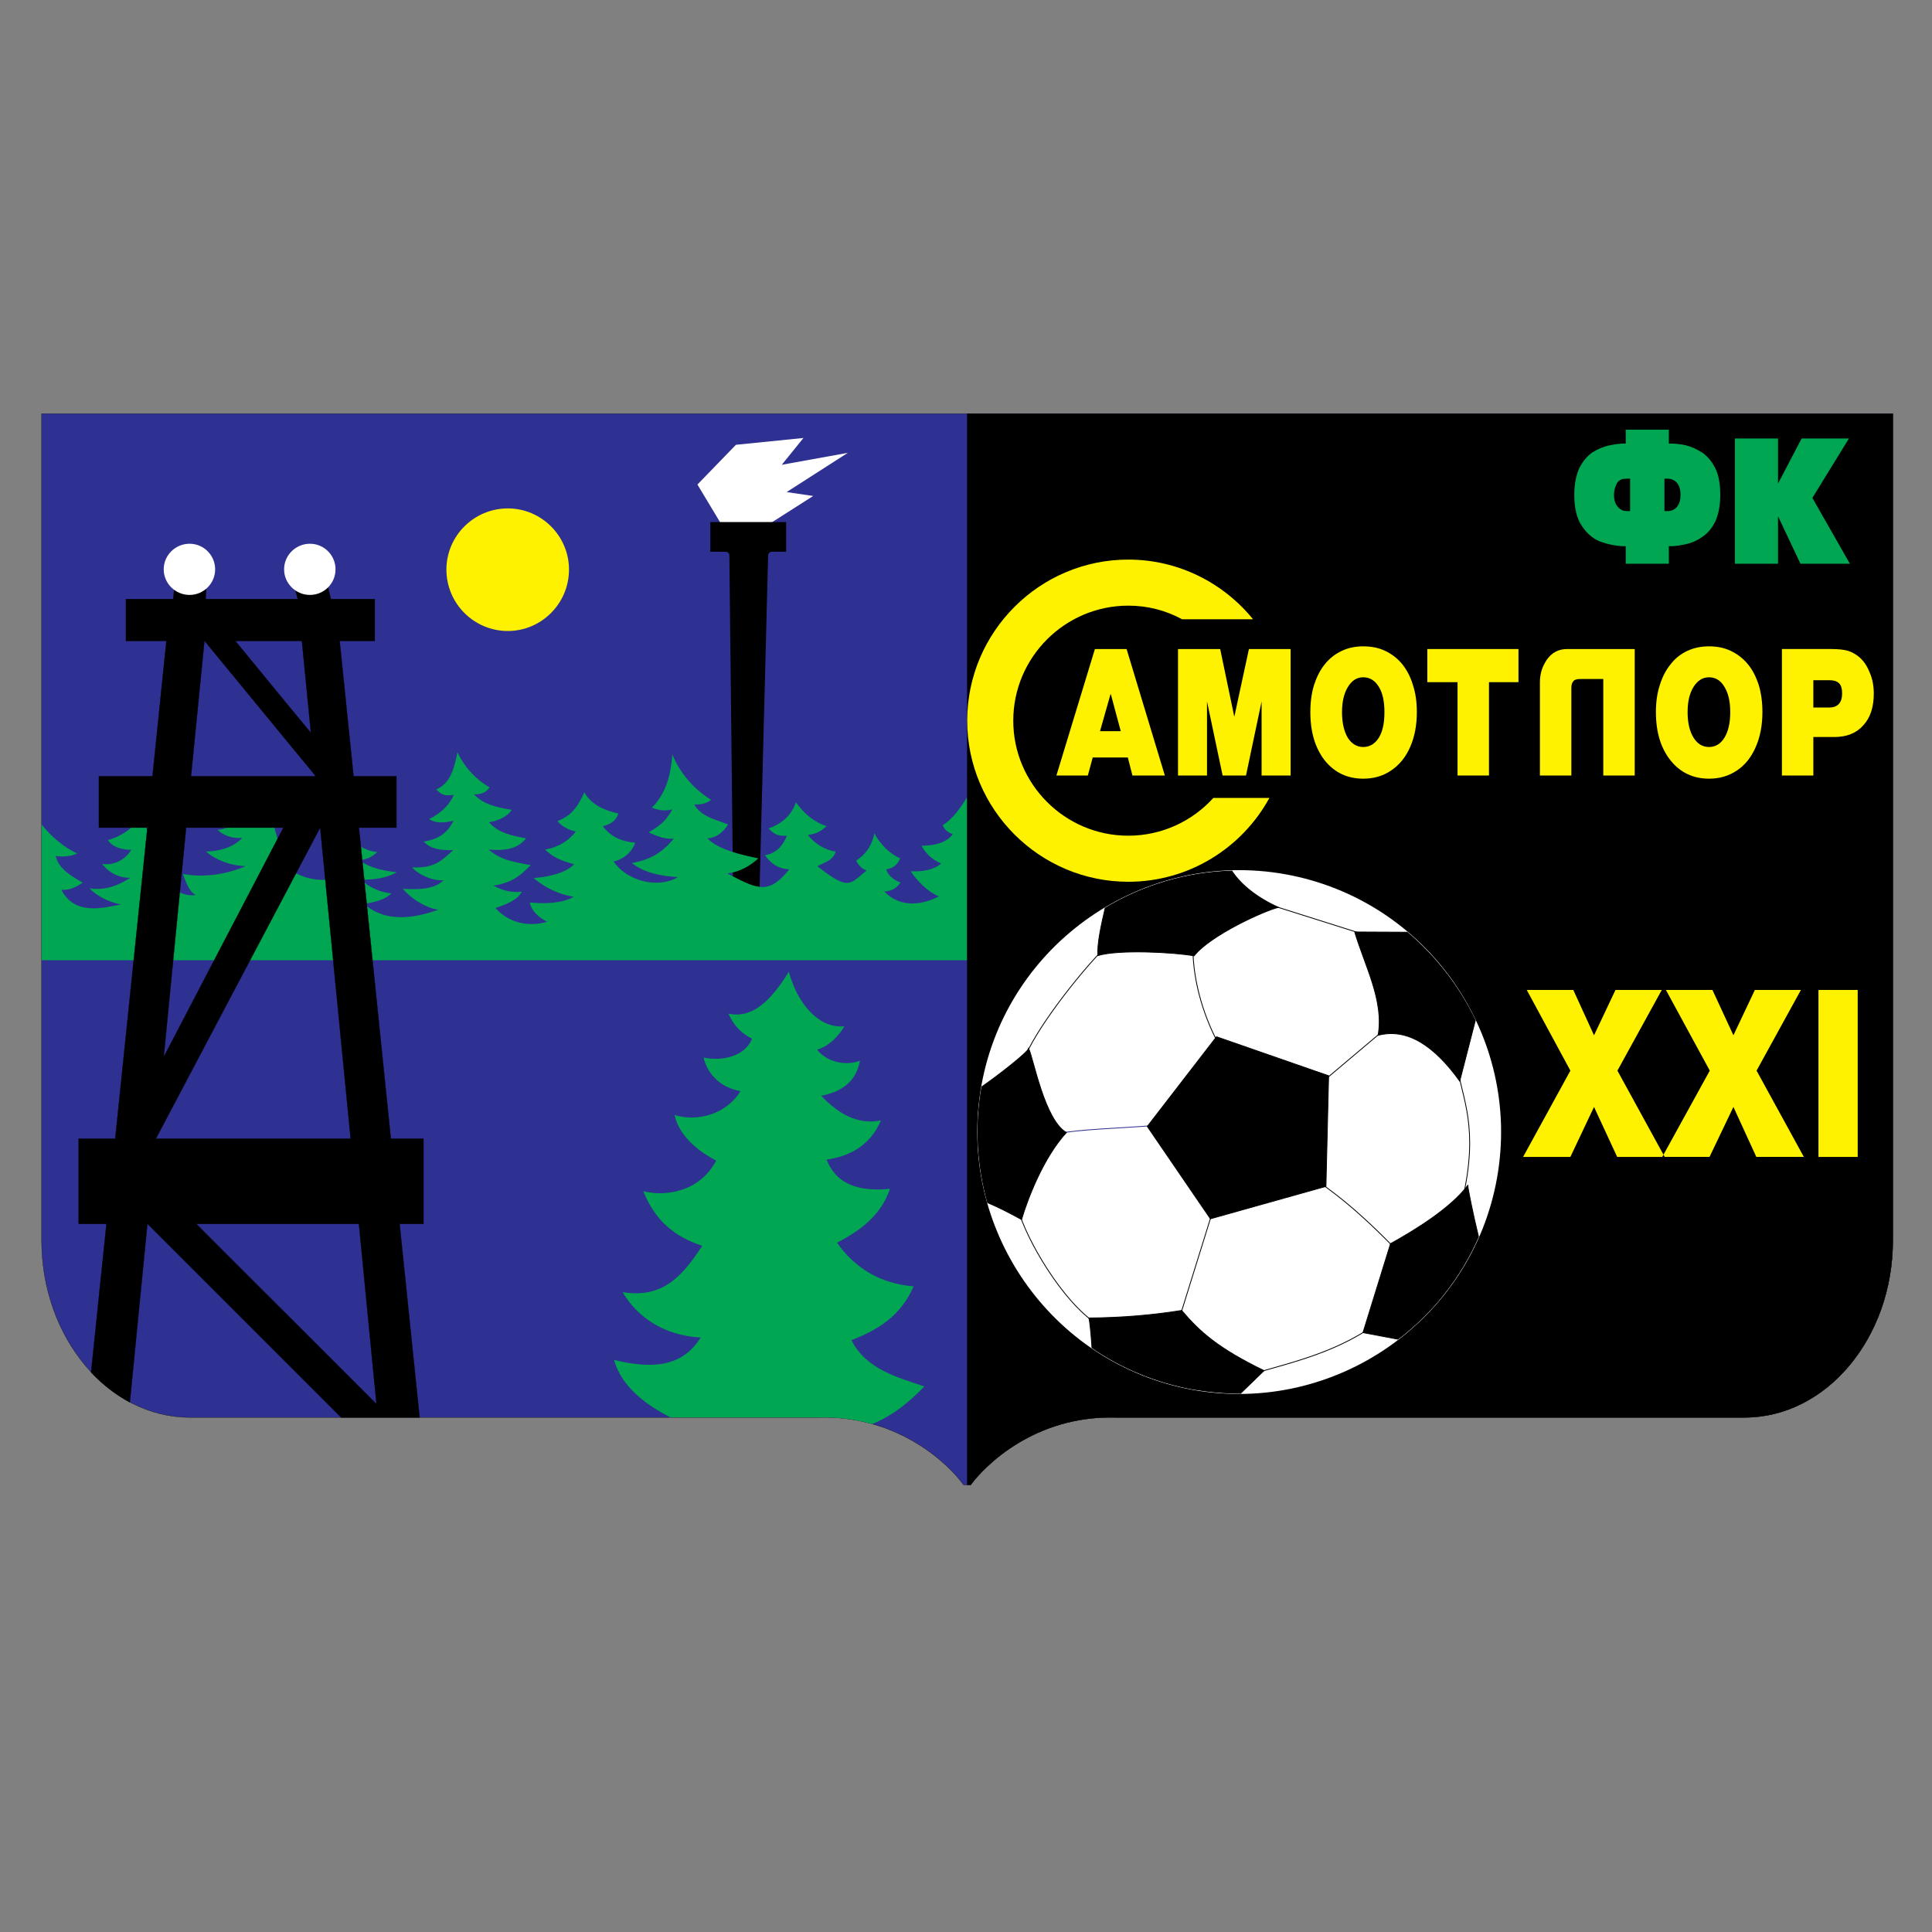 <?xml version="1.0" encoding="iso-8859-1"?>
<!-- Generator: Adobe Illustrator 24.0.1, SVG Export Plug-In . SVG Version: 6.00 Build 0)  -->
<svg version="1.1" id="Layer_1" xmlns="http://www.w3.org/2000/svg" xmlns:xlink="http://www.w3.org/1999/xlink" x="0px" y="0px"
	 viewBox="0 0 660 660" style="enable-background:new 0 0 660 660;" xml:space="preserve">
<rect x="0" y="0" width="660" height="660" fill="#808080" stroke="none"/>
<path style="fill:#2E3192;stroke:#000000;stroke-width:0.084;" d="M64.834,484.213h215.044
	c27.556-0.665,44.623,16.485,49.286,23.062h2.414c4.83-6.577,21.813-23.727,49.37-23.062h215.042
	c27.889,0,50.618-27.14,50.618-60.441V141.293H330.413l0,0H14.217v282.479C14.217,456.991,37.027,484.213,64.834,484.213z"/>
<path style="fill:#FFF200;" d="M173.479,215.556c11.489,0,20.897-9.408,20.897-20.979c0-11.489-9.408-20.896-20.897-20.896
	c-11.571,0-20.978,9.408-20.978,20.896C152.501,206.148,161.909,215.556,173.479,215.556z"/>
<polygon style="fill:#FFFFFF;" points="246.91,179.924 261.728,179.674 277.797,169.434 268.721,168.102 289.619,154.698 
	267.057,158.777 274.467,149.62 251.406,151.95 238.252,165.521 "/>
<path d="M242.664,188.498h5.328c0.667,0,1.167,0.583,1.167,1.165l1.332,120.385h8.825l3.08-120.217c0-0.751,0.583-1.333,1.25-1.333
	h4.912v-10.157h-25.893V188.498z"/>
<path style="fill:#00A651;" d="M14.217,281.658v46.372h316.196v-55.779c-2.248,3.662-4.829,7.409-8.327,9.657
	c0.5,1.416,1.583,2.414,3.415,3.08c-2.249,2.832-5.912,3.914-10.657,3.914c1.165,2.415,3.496,4.747,6.662,6.078
	c-2.499,2.164-6.079,2.83-10.408,2.665c2.415,3.495,5.912,7.077,9.657,8.574c-5.328,2.748-12.988,4.247-18.648-1.664
	c2.332-0.167,4.162-1,5.495-3.081c-1.583-0.583-4.163-1.997-4.83-4.496c2.165-0.333,3.664-1.332,4.747-3.747
	c-3.164-1.332-6.828-4.663-8.825-8.574c-0.665,3.579-2.497,6.993-6.243,9.323c0.748,1.499,1.915,2.749,3.58,3.415
	c-5.912,4.745-5.995,6.993-16.816-1.5c3.078-1.498,5.577-2.247,6.244-4.995c-3.165-0.416-6.828-2.332-9.491-5.661
	c2.83-0.416,3.996-0.917,6.409-2.997c-3.996-1.333-7.409-3.914-10.49-8.158c-1.332,4.162-4.662,7.327-9.325,8.908
	c2.083,2.33,3.748,2.664,6.246,2.496c-1.165,2.999-3.331,5.995-7.493,6.662c1.998,2.746,4.247,4.579,8.325,4.828
	c-6.909,8.409-10.239,7.242-21.145,1.416c4.247-0.584,7.658-2.499,10.573-5.163c-5.744-1.165-13.737-2.996-17.4-6.828
	c3.413-0.249,5.579-2.414,7.078-4.745c-3.831-1.58-9.243-2.58-11.575-6.827c2.583,0,4.08-0.332,5.746-1.581
	c-5.079-3.163-10.157-8.158-13.237-15.486c-0.501,6.995-2.164,13.321-6.993,18.15c2.331,0.918,4.579,1.25,6.993,0.582
	c-1.999,3.665-3.998,5.497-8.076,7.826c2.747,1.333,5.745,2.499,8.576,2.165c-3.164,3.748-6.911,7.077-14.32,8.326
	c4.081,3.414,10.573,4.579,15.736,4.828c-6.912,4.08-17.402,1.332-21.98-5.328c3.746-0.916,6.245-3.331,7.41-6.41
	c-4.996-0.5-8.493-2.164-11.075-5.661c2.915-0.749,4.498-1.997,5.33-4.33c-4.08-0.915-9.157-2.664-11.656-7.243
	c-2.164,4.664-4.08,7.826-9.157,9.823c1.498,1.999,4.079,3.082,6.244,3.582c-2.416,2.996-5.494,5.244-10.49,6.161
	c2.746,2.664,5.661,3.911,9.907,4.994c-2.915,3.08-8.826,4.329-13.821,4.745c4.412,3.746,9.075,5.577,13.654,6.411
	c-3.914,2.248-9.825,2.414-14.986,1.914c0.582,2.832,2.913,5.079,5.911,6.577c-5.661,1.75-12.654,0.833-17.65-4.661
	c2.999-1.082,7.493-2.499,8.993-5.578c-3.247,0.333-6.246-0.25-9.658-2.082c6.91-1.167,8.992-3.413,12.738-6.994
	c-4.912-0.999-9.823-1.415-14.403-5.326c4.496,0.332,9.491,0.332,12.822-3.832c-4.247-0.832-9.409-1.664-12.655-5.495
	c2.83-0.499,6.161-1.747,7.742-4.245c-4.745-0.832-9.49-1.665-12.903-5.327c2.248,0.082,3.995-0.418,5.327-2.331
	c-4.329-2.581-8.158-6.245-10.989-11.99c-1,5.163-2.332,10.658-7.244,12.655c2.082,2.249,3.663,2.249,5.995,1.831
	c-1.165,2.999-3.831,5.996-8.409,8.326c2.747,1.748,5.661,1.081,8.325,0.583c-1.746,3.413-4.246,6.161-10.157,7.077
	c2.25,2.58,6.079,3.08,10.075,2.914c-4.496,4.162-6.744,6.16-14.07,5.912c2.582,2.746,6.91,4.578,10.74,4.413
	c-3.33,3.246-8.657,3.163-13.902,2.912c2.579,3.081,7.574,6.494,12.153,7.161c-7.077,2.413-17.4,4.994-25.392-1.999
	c3.913-0.666,7.242-1.498,9.325-3.58c-3.747-0.417-7.41-1.999-10.406-4.663c4.246-0.084,8.241-0.333,12.238-2.58
	c-4.246-0.5-8.742-1.249-12.739-4.08c1.999-0.249,4.247-0.916,6.079-2.831c-2.414-0.25-4.913-1.082-7.077-2.996
	c-3.08,4.08-6.326,8.325-9.408,12.32c-4.161,0.667-8.99-0.5-12.904-2.996c-3.579-1.833-5.328-17.567-8.408-20.563
	c-4.413-4.247-7.993,5.91-16.734,6.66c1.83,1.83,4.994,3.079,8.409,2.746c-3.164,3.415-8.076,4.579-12.406,4.663
	c4.164,3.413,8.992,4.829,13.571,4.995c-6.161,2.665-14.07,4.08-21.396,2.665c1,2.829,2.165,6.161,4.329,7.158
	c-3.08,0.667-7.909-1.247-9.658-4.579c-2.996-7.491-5.909-14.902-8.823-22.395c-1.999,3.497-6.826,6.994-11.489,8.244
	c1.664,2.58,5.161,3.329,7.993,3.329c-1.916,3.08-5.413,5.412-9.992,4.829c2.997,3.663,6.411,4.744,9.574,4.744
	c-3.829,2.499-8.408,4.414-13.902,3.581c2.829,2.829,6.909,4.828,10.822,5.495c-6.328,1.249-15.818,3.829-20.396-4.995
	c3.163,0.248,5.244-1.166,7.325-2.416c-3.164-1.83-8.409-4.661-9.241-9.157c2.414,0.5,5.245,0.084,7.326-0.832
	C22.042,289.569,17.547,285.904,14.217,281.658z"/>
<path d="M144.674,388.972h-11.157l-10.905-106.23h12.821v-17.567h-14.653l-4.745-46.206h11.987v-14.319h-14.984l-1-4.079
	l-11.239,0.583l0.916,3.496h-3.913H76.324h-6.079l0.249-4.579l-10.905,0.332l-0.417,4.247h-16.15v14.319h13.819l-4.745,46.206
	H33.781v17.567h16.569l-10.99,106.23H26.87v29.139h9.492l-5.245,50.702c3.913,4.163,8.409,7.658,13.237,10.24l5.996-60.941h0.083
	l25.892,25.891l21.479,21.48l18.732,18.731h26.807l-6.827-66.102h8.158V388.972z M97.803,218.969h5.328l3.08,31.387l-8.407-10.157
	l-17.399-21.23H97.803z M69.83,218.969h0.084l6.411,7.826l21.479,26.143l9.823,11.903v0.333h-9.823H76.324H65.251L69.83,218.969z
	 M63.586,282.742h12.738h20.479l-20.479,39.212l-20.398,39.128L63.586,282.742z M76.324,345.265l21.479-40.628l11.572-21.895
	l10.407,106.23H97.803H76.324H53.263L76.324,345.265z M97.803,448.832l-21.479-21.398l-9.242-9.324h9.242h21.479h24.81l5.995,61.524
	L97.803,448.832z"/>
<path style="fill:none;stroke:#000000;stroke-width:0.084;" d="M116.536,484.213h26.807l-6.827-66.102h8.158v-29.139h-11.157
	l-10.905-106.23h12.821v-17.567h-14.653l-4.745-46.206h11.987v-14.319h-14.984l-1-4.079l-11.239,0.583l0.916,3.496H70.246
	l0.249-4.579l-10.905,0.332l-0.417,4.247h-16.15v14.319h13.819l-4.745,46.206H33.781v17.567h16.569l-10.99,106.23H26.87v29.139
	h9.492l-5.245,50.702c3.913,4.163,8.409,7.658,13.237,10.24l5.996-60.941h0.083L116.536,484.213L116.536,484.213z M128.607,479.635
	l-61.526-61.524h55.531L128.607,479.635L128.607,479.635z M119.782,388.972h-66.52l56.112-106.23l0,0L119.782,388.972
	L119.782,388.972z M55.926,361.082l7.66-78.34h33.217L55.926,361.082L55.926,361.082z M65.251,265.175l4.579-46.206h0.084
	l37.713,45.873v0.333H65.251L65.251,265.175z M80.404,218.969h22.727l3.08,31.387L80.404,218.969z"/>
<path style="fill:#FFFFFF;" d="M105.877,203.235c4.83,0,8.742-3.913,8.742-8.743c0-4.829-3.912-8.741-8.742-8.741
	c-4.827,0-8.823,3.912-8.823,8.741C97.054,199.322,101.05,203.235,105.877,203.235z"/>
<path style="fill:#FFFFFF;" d="M64.751,203.235c4.829,0,8.741-3.913,8.741-8.743c0-4.829-3.912-8.741-8.741-8.741
	c-4.829,0-8.825,3.912-8.825,8.741C55.926,199.322,59.922,203.235,64.751,203.235z"/>
<path style="fill:#00A651;" d="M229.094,484.213h50.784c6.66-0.167,12.737,0.75,18.066,2.25c7.326-2.915,13.238-8.076,17.816-12.822
	c-8.576-2.997-19.815-5.661-24.892-15.818c8.49-3.329,16.733-7.909,21.23-18.399c-11.241-0.832-20.148-6.244-26.143-14.902
	c8.16-4.245,15.07-9.49,18.066-18.397c-8.825,0.83-17.901-0.418-21.646-9.992c7.16-0.999,14.737-4.328,18.566-13.403
	c-7.493,1.581-14.32-1.915-20.397-8.409c5.993-1.165,11.821-4.08,13.235-11.988c-4.828,1.915-11.322,0.499-14.651-3.748
	c3.996-1.165,7.327-4.578,9.324-7.992c-8.409,0.833-15.901-7.242-18.98-18.646c-5.496,8.906-11.906,16.232-20.648,14.318
	c1.832,3.997,4.247,6.661,8.077,8.576c-2.499,6.326-10.824,7.741-16.567,6.41c1.415,5.995,6.161,10.407,12.654,11.489
	c-4.747,7.742-14.57,10.655-22.562,8.158c1.332,6.161,6.742,11.739,14.237,15.569c-5.245,9.99-16.151,12.571-24.893,10.488
	c4.163,10.408,11.073,15.653,20.147,18.65c-6.327,9.407-12.821,18.148-27.224,15.818c6.412,10.739,16.9,14.986,26.642,15.484
	c-6.327,10.324-16.983,10.739-29.555,7.66C212.359,474.141,221.518,480.384,229.094,484.213z"/>
<path style="stroke:#000000;stroke-width:0.084;" d="M330.413,507.275h1.165c4.83-6.577,21.813-23.727,49.37-23.062h215.042
	c27.889,0,50.618-27.14,50.618-60.441V141.293H330.413V507.275z"/>
<g>
	<polygon style="fill:#00A651;" points="619.135,170.1 631.623,149.787 615.473,149.787 607.396,165.187 607.396,149.787 
		592.661,149.787 592.661,192.578 607.396,192.578 607.396,176.344 615.055,192.578 631.956,192.578 	"/>
	<path style="fill:#00A651;" d="M581.505,154.616c-1.832-1.167-3.662-2-5.577-2.499c-1.5-0.333-2.998-0.5-4.58-0.583
		c-0.416,0-0.832,0-1.25,0v-4.745h-14.735v4.745c-0.417,0-0.833,0-1.25,0c-1.499,0.083-3.08,0.333-4.579,0.666
		c-1.916,0.416-3.829,1.249-5.661,2.416c-1.749,1.248-3.247,3.078-4.414,5.41c-1.081,2.414-1.665,5.412-1.665,8.992
		c0,4.744,0.916,8.407,2.831,10.989c1.831,2.664,4.079,4.413,6.743,5.245c2.165,0.748,4.414,1.165,6.744,1.332
		c0.416,0,0.832,0,1.25,0v5.994h14.735v-5.994c0.418,0,0.833,0,1.25,0c1.499-0.083,2.997-0.332,4.58-0.665
		c1.915-0.418,3.828-1.249,5.577-2.499c1.831-1.165,3.331-2.995,4.496-5.328c1.081-2.415,1.665-5.412,1.665-9.074
		c0-3.58-0.5-6.66-1.665-8.992C584.836,157.694,583.336,155.864,581.505,154.616z M556.862,174.596h-1
		c-0.665,0-1.248-0.084-1.748-0.334c-0.498-0.249-0.999-0.582-1.414-1.084c-0.916-0.997-1.332-2.329-1.332-4.161
		c0-1.167,0.25-2.332,0.83-3.58c0.335-0.833,1-1.416,1.916-1.749c0.5-0.081,1.083-0.165,1.748-0.165h1V174.596z M572.929,173.098
		c-0.416,0.499-0.915,0.916-1.581,1.165c-0.5,0.25-1.083,0.334-1.832,0.334H568.6v-11.073h0.916c0.749,0,1.332,0.084,1.832,0.333
		c0.667,0.251,1.165,0.667,1.581,1.167c0.833,1.081,1.165,2.413,1.165,3.996C574.095,170.682,573.762,172.014,572.929,173.098z"/>
</g>
<g>
	<polygon style="fill:#FFF200;" points="421.658,244.861 416.83,221.717 402.428,221.717 402.428,264.926 412.333,264.926 
		412.333,239.616 417.663,264.926 425.654,264.926 430.982,239.616 430.982,264.926 440.889,264.926 440.889,221.717 
		426.655,221.717 	"/>
	<path style="fill:#FFF200;" d="M379.281,221.717h-5.244l-13.154,43.209h10.738l1.667-6.162h5.993h5.997l1.581,6.162h11.071
		l-13.07-43.209H379.281z M379.281,249.773h-3.495l3.495-12.322l0.168-0.414l3.413,12.737H379.281z"/>
	<path style="fill:#FFF200;" d="M638.7,229.709c-0.916-2.332-2.164-4.08-3.662-5.329c-1.25-0.998-2.499-1.665-3.831-2.081
		c-1.25-0.333-3.081-0.583-5.494-0.583h-1.333h-15.651v43.209h10.74v-13.154h4.911h2.331c4.162,0,7.493-1.332,9.825-3.996
		c2.413-2.581,3.578-6.246,3.578-10.824C640.114,234.371,639.698,231.956,638.7,229.709z M628.209,240.449
		c-0.749,0.832-1.831,1.248-3.329,1.248h-0.5h-4.911v-9.324h4.911h0.583c1.499,0,2.581,0.332,3.33,1.081
		c0.666,0.667,0.999,1.832,0.999,3.414C629.292,238.367,628.959,239.616,628.209,240.449z"/>
	<path style="fill:#FFF200;" d="M528.473,225.296c-1.665,2.415-2.415,4.912-2.415,7.744v31.885h10.739v-29.888
		c0-0.916,0.167-1.583,0.499-2.081c0.251-0.418,0.667-0.749,1.167-0.833c0.5-0.167,1.165-0.167,1.998-0.167h7.242v32.97h10.74
		v-43.209h-23.062C532.384,221.717,530.138,222.966,528.473,225.296z"/>
	<path style="fill:#FFF200;" d="M597.074,226.879c-1.583-1.916-3.497-3.415-5.746-4.496c-2.247-1.083-4.745-1.583-7.493-1.583
		c-2.747,0-5.161,0.499-7.493,1.583c-2.248,1.081-4.163,2.58-5.661,4.578c-1.581,1.914-2.83,4.328-3.663,7.075
		c-0.916,2.749-1.332,5.828-1.332,9.243c0,6.826,1.664,12.321,4.995,16.483c3.33,4.164,7.744,6.244,13.154,6.244
		c3.58,0,6.744-0.915,9.574-2.831c2.832-1.913,4.913-4.579,6.412-8.076c1.497-3.412,2.247-7.409,2.247-11.821
		c0-3.415-0.416-6.493-1.248-9.243C599.904,231.207,598.738,228.876,597.074,226.879z M589.081,252.021
		c-1.249,2.082-3.08,3.164-5.245,3.164c-2.248,0-3.996-1.082-5.328-3.247c-1.332-2.165-1.997-5.078-1.997-8.658
		c0-3.58,0.665-6.412,1.997-8.576c1.416-2.248,3.163-3.331,5.328-3.331c2.166,0,3.996,1.083,5.245,3.248
		c1.333,2.165,1.997,4.995,1.997,8.658C591.078,246.942,590.414,249.857,589.081,252.021z"/>
	<path style="fill:#FFF200;" d="M479.02,226.879c-1.581-1.916-3.497-3.415-5.746-4.496c-2.246-1.083-4.745-1.583-7.575-1.583
		c-2.664,0-5.161,0.499-7.41,1.583c-2.247,1.081-4.163,2.58-5.744,4.578c-1.581,1.914-2.747,4.328-3.663,7.075
		c-0.833,2.749-1.249,5.828-1.249,9.243c0,6.826,1.665,12.321,4.912,16.483c3.331,4.164,7.744,6.244,13.154,6.244
		c3.58,0,6.828-0.915,9.575-2.831c2.83-1.913,4.994-4.579,6.494-8.076c1.499-3.412,2.247-7.409,2.247-11.821
		c0-3.415-0.416-6.493-1.331-9.243C481.851,231.207,480.601,228.876,479.02,226.879z M471.028,252.021
		c-1.333,2.082-3.081,3.164-5.329,3.164c-2.164,0-3.996-1.082-5.329-3.247c-1.247-2.165-1.914-5.078-1.914-8.658
		c0-3.58,0.666-6.412,1.998-8.576c1.332-2.248,3.081-3.331,5.245-3.331c2.248,0,3.996,1.083,5.329,3.248
		c1.331,2.165,1.913,4.995,1.913,8.658C472.941,246.942,472.359,249.857,471.028,252.021z"/>
	<polygon style="fill:#FFF200;" points="487.594,233.04 497.917,233.04 497.917,264.926 508.659,264.926 508.659,233.04 
		518.731,233.04 518.731,221.717 487.594,221.717 	"/>
</g>
<path style="fill:#FFF200;" d="M385.443,301.224c20.729,0,38.879-11.571,48.204-28.639h-19.15
	c-7.158,7.907-17.564,12.903-29.054,12.903c-21.645,0-39.294-17.648-39.294-39.295c0-21.646,17.65-39.296,39.294-39.296
	c6.66,0,12.904,1.665,18.399,4.662h24.227c-10.074-12.404-25.475-20.397-42.626-20.397c-30.304,0-55.03,24.727-55.03,55.031
	C330.413,276.496,355.139,301.224,385.443,301.224z"/>
<path style="fill:#FFF200;" d="M568.268,394.467l0.417,0.75h-0.417h15.734l8.159-17.069l7.825,17.069h16.234l-16.151-29.472
	l15.152-27.557h-15.735l-7.325,15.484l-7.161-15.484H569.1l14.985,27.557L568.268,394.467L568.268,394.467z M634.62,338.188v57.029
	h-13.404v-57.029H634.62z M552.533,365.745l15.735,28.722l-0.417,0.75h0.417h-15.819l-7.909-17.069l-8.074,17.069h-16.151
	l16.151-29.472l-14.902-27.557h15.901l7.076,15.484l7.326-15.484h15.819L552.533,365.745z"/>
<path style="fill:#FFFFFF;stroke:#FFFFFF;stroke-width:0.477;" d="M439.058,298.893c48.454,8.741,80.757,55.196,72.099,103.566
	c-8.658,48.37-55.196,80.755-103.65,72.097c-48.371-8.741-80.674-55.28-72.016-103.65
	C344.15,322.619,390.688,290.235,439.058,298.893L439.058,298.893L439.058,298.893L439.058,298.893z"/>
<g>
	<path style="fill:none;stroke:#2E3192;stroke-width:0.281;" d="M393.436,384.56c-11.74,0.915-25.143,1.249-32.22,2.747"/>
</g>
<g>
	<path style="fill:none;stroke:#000000;stroke-width:0.281;" d="M450.88,404.041c12.738,8.909,21.979,18.815,26.391,23.145"/>
</g>
<g>
	<path style="fill:none;stroke:#000000;stroke-width:0.281;" d="M376.452,324.784c-7.494,7.576-23.644,27.807-27.057,38.297"/>
</g>
<g>
	<path style="fill:none;stroke:#000000;stroke-width:0.281;" d="M407.506,323.202c-0.085,13.154,4.494,25.726,9.073,33.968"/>
</g>
<g>
	<line style="fill:none;stroke:#000000;stroke-width:0.281;" x1="432.148" y1="308.55" x2="465.116" y2="318.957"/>
</g>
<g>
	<line style="fill:none;stroke:#000000;stroke-width:0.281;" x1="473.692" y1="351.092" x2="449.216" y2="371.738"/>
</g>
<g>
	<path style="fill:none;stroke:#000000;stroke-width:0.281;" d="M498.002,365.079c1.331,9.823,7.409,19.981,1.581,44.79"/>
</g>
<g>
	<path style="fill:none;stroke:#000000;stroke-width:0.281;" d="M428.901,469.06c12.238-3.663,29.223-7.242,43.542-18.564"/>
</g>
<g>
	<line style="fill:none;stroke:#000000;stroke-width:0.281;" x1="414.581" y1="412.783" x2="403.343" y2="448.915"/>
</g>
<g>
	<path style="fill:none;stroke:#000000;stroke-width:0.281;" d="M347.812,413.031c2.498,9.909,15.235,31.888,26.975,39.297"/>
</g>
<g>
	<path d="M373.038,460.403c-0.332-4.829-0.749-9.241-1.081-10.157c11.322-0.084,21.895-1,31.719-2.581
		c6.162,7.327,12.571,12.989,28.14,20.564l0,0l0,0l-7.992,7.742l0,0l0,0c-5.329,0-10.824-0.5-16.318-1.416
		C394.768,472.226,383.112,467.314,373.038,460.403L373.038,460.403L373.038,460.403L373.038,460.403L373.038,460.403z
		 M480.684,318.456c9.825,8.325,17.816,18.65,23.313,30.138l0,0l0,0l-5.329,20.731l0,0l0,0
		c-8.741-12.155-17.983-18.233-27.889-15.652c2.081-11.738-4.496-23.643-7.992-35.299l0,0l0,0L480.684,318.456L480.684,318.456
		L480.684,318.456L480.684,318.456z M505.077,422.44c-6.16,14.07-15.734,26.059-27.556,35.049c-3.497-0.667-6.995-1.33-11.906-2.246
		l0,0l0,0l9.409-30.388l0,0l0,0c8.242-4.579,20.396-11.989,26.391-19.897C501.499,406.206,503.246,414.947,505.077,422.44
		L505.077,422.44L505.077,422.44L505.077,422.44L505.077,422.44z M337.406,410.868c-3.496-12.488-4.412-25.976-1.998-39.628
		c5.911-4.08,15.734-11.822,15.983-13.072c1.665,3.415,5.412,24.394,12.905,28.723c-7.827,8.492-13.237,22.645-15.319,29.721
		C343.983,413.866,340.57,412.201,337.406,410.868L337.406,410.868L337.406,410.868L337.406,410.868L337.406,410.868z
		 M377.535,310.215c12.904-7.742,27.806-12.238,43.292-12.655c3.162,4.746,8.576,9.076,15.9,12.405
		c-5.079,1.249-23.311,9.574-28.806,16.567c-6.993-1.249-25.808-2.246-32.885-0.083
		C374.787,322.287,376.202,315.959,377.535,310.215L377.535,310.215L377.535,310.215L377.535,310.215L377.535,310.215z
		 M415.581,354.172l38.297,13.321l-0.915,37.797L413.5,416.363l-21.563-31.553L415.581,354.172L415.581,354.172L415.581,354.172z"/>
	<path style="fill:none;stroke:#000000;stroke-width:0.281;" d="M373.038,460.403c-0.332-4.829-0.749-9.241-1.081-10.157
		c11.322-0.084,21.895-1,31.719-2.581c6.162,7.327,12.571,12.989,28.14,20.564l0,0l0,0l-7.992,7.742l0,0l0,0
		c-5.329,0-10.824-0.5-16.318-1.416C394.768,472.226,383.112,467.314,373.038,460.403L373.038,460.403L373.038,460.403
		L373.038,460.403L373.038,460.403z M480.684,318.456c9.825,8.325,17.816,18.65,23.313,30.138l0,0l0,0l-5.329,20.731l0,0l0,0
		c-8.741-12.155-17.983-18.233-27.889-15.652c2.081-11.738-4.496-23.643-7.992-35.299l0,0l0,0L480.684,318.456L480.684,318.456
		L480.684,318.456L480.684,318.456z M505.077,422.44c-6.16,14.07-15.734,26.059-27.556,35.049c-3.497-0.667-6.995-1.33-11.906-2.246
		l0,0l0,0l9.409-30.388l0,0l0,0c8.242-4.579,20.396-11.989,26.391-19.897C501.499,406.206,503.246,414.947,505.077,422.44
		L505.077,422.44L505.077,422.44L505.077,422.44L505.077,422.44z M337.406,410.868c-3.496-12.488-4.412-25.976-1.998-39.628
		c5.911-4.08,15.734-11.822,15.983-13.072c1.665,3.415,5.412,24.394,12.905,28.723c-7.827,8.492-13.237,22.645-15.319,29.721
		C343.983,413.866,340.57,412.201,337.406,410.868L337.406,410.868L337.406,410.868L337.406,410.868L337.406,410.868z
		 M377.535,310.215c12.904-7.742,27.806-12.238,43.292-12.655c3.162,4.746,8.576,9.076,15.9,12.405
		c-5.079,1.249-23.311,9.574-28.806,16.567c-6.993-1.249-25.808-2.246-32.885-0.083
		C374.787,322.287,376.202,315.959,377.535,310.215L377.535,310.215L377.535,310.215L377.535,310.215L377.535,310.215z
		 M415.581,354.172l38.297,13.321l-0.915,37.797L413.5,416.363l-21.563-31.553L415.581,354.172L415.581,354.172L415.581,354.172z"/>
</g>
</svg>
